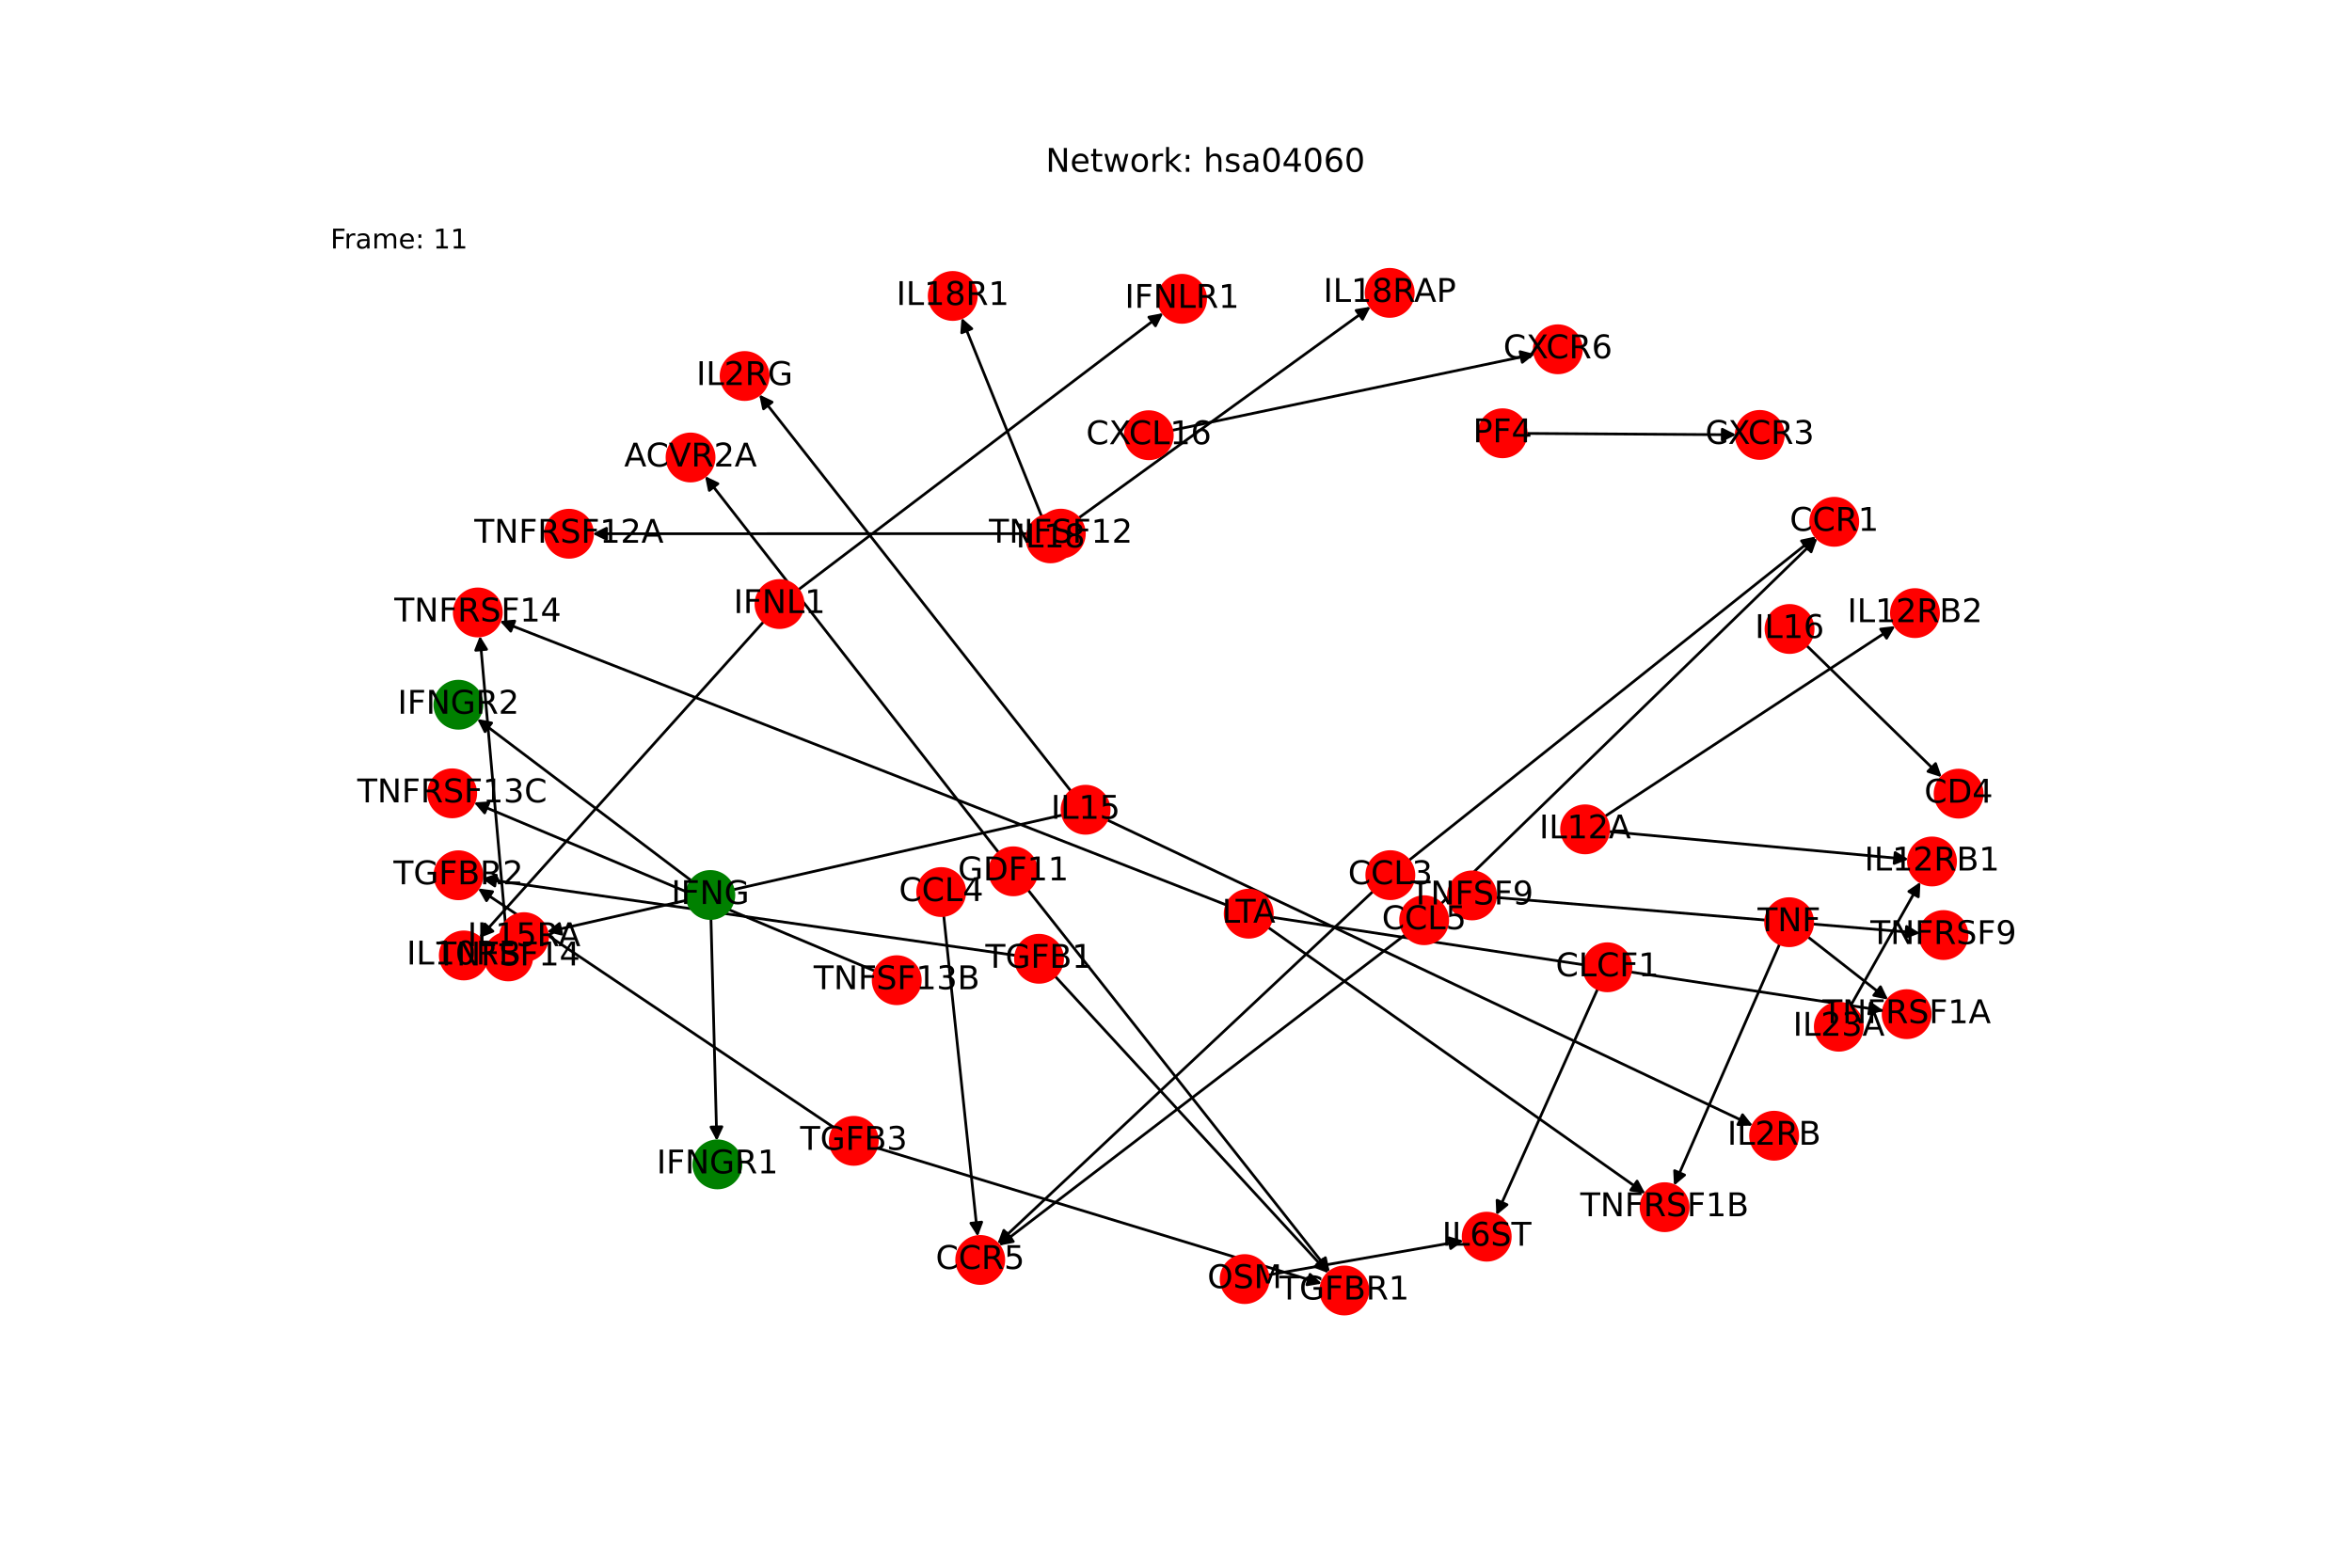 <?xml version="1.0" encoding="utf-8" standalone="no"?>
<!DOCTYPE svg PUBLIC "-//W3C//DTD SVG 1.1//EN"
  "http://www.w3.org/Graphics/SVG/1.1/DTD/svg11.dtd">
<!-- Created with matplotlib (https://matplotlib.org/) -->
<svg height="576pt" version="1.1" viewBox="0 0 864 576" width="864pt" xmlns="http://www.w3.org/2000/svg" xmlns:xlink="http://www.w3.org/1999/xlink">
 <defs>
  <style type="text/css">*{stroke-linecap:butt;stroke-linejoin:round;}</style>
 </defs>
 <g id="figure_1">
  <g id="patch_1">
   <path d="M 0 576 
L 864 576 
L 864 0 
L 0 0 
z
" style="fill:#ffffff;"/>
  </g>
  <g id="axes_1">
   <g id="patch_2">
    <path clip-path="url(#p2df0eae427)" d="M 392.923 192.726 
Q 448.206 152.706 502.584 113.341 
" style="fill:none;stroke:#000000;stroke-linecap:round;"/>
    <path clip-path="url(#p2df0eae427)" d="M 498.171 114.067 
L 502.584 113.341 
L 500.516 117.307 
L 498.171 114.067 
z
" style="stroke:#000000;stroke-linecap:round;"/>
   </g>
   <g id="patch_3">
    <path clip-path="url(#p2df0eae427)" d="M 382.668 189.773 
Q 367.948 153.272 353.646 117.807 
" style="fill:none;stroke:#000000;stroke-linecap:round;"/>
    <path clip-path="url(#p2df0eae427)" d="M 353.287 122.265 
L 353.646 117.807 
L 356.996 120.769 
L 353.287 122.265 
z
" style="stroke:#000000;stroke-linecap:round;"/>
   </g>
   <g id="patch_4">
    <path clip-path="url(#p2df0eae427)" d="M 321.917 421.701 
Q 403.739 446.664 484.491 471.3 
" style="fill:none;stroke:#000000;stroke-linecap:round;"/>
    <path clip-path="url(#p2df0eae427)" d="M 481.248 468.22 
L 484.491 471.3 
L 480.081 472.045 
L 481.248 468.22 
z
" style="stroke:#000000;stroke-linecap:round;"/>
   </g>
   <g id="patch_5">
    <path clip-path="url(#p2df0eae427)" d="M 306.446 414.345 
Q 241.02 370.383 176.521 327.046 
" style="fill:none;stroke:#000000;stroke-linecap:round;"/>
    <path clip-path="url(#p2df0eae427)" d="M 178.726 330.937 
L 176.521 327.046 
L 180.957 327.617 
L 178.726 330.937 
z
" style="stroke:#000000;stroke-linecap:round;"/>
   </g>
   <g id="patch_6">
    <path clip-path="url(#p2df0eae427)" d="M 387.549 358.651 
Q 437.765 413.217 487.223 466.961 
" style="fill:none;stroke:#000000;stroke-linecap:round;"/>
    <path clip-path="url(#p2df0eae427)" d="M 485.986 462.663 
L 487.223 466.961 
L 483.043 465.372 
L 485.986 462.663 
z
" style="stroke:#000000;stroke-linecap:round;"/>
   </g>
   <g id="patch_7">
    <path clip-path="url(#p2df0eae427)" d="M 373.115 351.045 
Q 275.047 336.935 178.086 322.985 
" style="fill:none;stroke:#000000;stroke-linecap:round;"/>
    <path clip-path="url(#p2df0eae427)" d="M 181.76 325.534 
L 178.086 322.985 
L 182.33 321.575 
L 181.76 325.534 
z
" style="stroke:#000000;stroke-linecap:round;"/>
   </g>
   <g id="patch_8">
    <path clip-path="url(#p2df0eae427)" d="M 321.43 356.791 
Q 247.76 325.818 175.121 295.278 
" style="fill:none;stroke:#000000;stroke-linecap:round;"/>
    <path clip-path="url(#p2df0eae427)" d="M 178.033 298.672 
L 175.121 295.278 
L 179.584 294.985 
L 178.033 298.672 
z
" style="stroke:#000000;stroke-linecap:round;"/>
   </g>
   <g id="patch_9">
    <path clip-path="url(#p2df0eae427)" d="M 549.373 329.724 
Q 627.333 336.278 704.18 342.739 
" style="fill:none;stroke:#000000;stroke-linecap:round;"/>
    <path clip-path="url(#p2df0eae427)" d="M 700.361 340.411 
L 704.18 342.739 
L 700.026 344.397 
L 700.361 340.411 
z
" style="stroke:#000000;stroke-linecap:round;"/>
   </g>
   <g id="patch_10">
    <path clip-path="url(#p2df0eae427)" d="M 185.963 342.778 
Q 181.126 288.217 176.389 234.769 
" style="fill:none;stroke:#000000;stroke-linecap:round;"/>
    <path clip-path="url(#p2df0eae427)" d="M 174.75 238.93 
L 176.389 234.769 
L 178.734 238.577 
L 174.75 238.93 
z
" style="stroke:#000000;stroke-linecap:round;"/>
   </g>
   <g id="patch_11">
    <path clip-path="url(#p2df0eae427)" d="M 467.268 337.015 
Q 579.556 354.165 690.739 371.146 
" style="fill:none;stroke:#000000;stroke-linecap:round;"/>
    <path clip-path="url(#p2df0eae427)" d="M 687.086 368.565 
L 690.739 371.146 
L 686.483 372.519 
L 687.086 368.565 
z
" style="stroke:#000000;stroke-linecap:round;"/>
   </g>
   <g id="patch_12">
    <path clip-path="url(#p2df0eae427)" d="M 465.783 340.702 
Q 535.093 389.627 603.49 437.908 
" style="fill:none;stroke:#000000;stroke-linecap:round;"/>
    <path clip-path="url(#p2df0eae427)" d="M 601.375 433.967 
L 603.49 437.908 
L 599.068 437.235 
L 601.375 433.967 
z
" style="stroke:#000000;stroke-linecap:round;"/>
   </g>
   <g id="patch_13">
    <path clip-path="url(#p2df0eae427)" d="M 450.641 332.555 
Q 317.115 280.367 184.631 228.587 
" style="fill:none;stroke:#000000;stroke-linecap:round;"/>
    <path clip-path="url(#p2df0eae427)" d="M 187.628 231.905 
L 184.631 228.587 
L 189.084 228.18 
L 187.628 231.905 
z
" style="stroke:#000000;stroke-linecap:round;"/>
   </g>
   <g id="patch_14">
    <path clip-path="url(#p2df0eae427)" d="M 280.567 228.381 
Q 228.365 286.497 176.91 343.782 
" style="fill:none;stroke:#000000;stroke-linecap:round;"/>
    <path clip-path="url(#p2df0eae427)" d="M 181.071 342.142 
L 176.91 343.782 
L 178.095 339.469 
L 181.071 342.142 
z
" style="stroke:#000000;stroke-linecap:round;"/>
   </g>
   <g id="patch_15">
    <path clip-path="url(#p2df0eae427)" d="M 293.257 216.702 
Q 360.289 165.866 426.429 115.705 
" style="fill:none;stroke:#000000;stroke-linecap:round;"/>
    <path clip-path="url(#p2df0eae427)" d="M 422.034 116.528 
L 426.429 115.705 
L 424.451 119.715 
L 422.034 116.528 
z
" style="stroke:#000000;stroke-linecap:round;"/>
   </g>
   <g id="patch_16">
    <path clip-path="url(#p2df0eae427)" d="M 254.029 323.619 
Q 214.669 293.885 176.201 264.825 
" style="fill:none;stroke:#000000;stroke-linecap:round;"/>
    <path clip-path="url(#p2df0eae427)" d="M 178.187 268.832 
L 176.201 264.825 
L 180.598 265.641 
L 178.187 268.832 
z
" style="stroke:#000000;stroke-linecap:round;"/>
   </g>
   <g id="patch_17">
    <path clip-path="url(#p2df0eae427)" d="M 261.167 337.499 
Q 262.24 378.329 263.284 418.041 
" style="fill:none;stroke:#000000;stroke-linecap:round;"/>
    <path clip-path="url(#p2df0eae427)" d="M 265.178 413.99 
L 263.284 418.041 
L 261.18 414.095 
L 265.178 413.99 
z
" style="stroke:#000000;stroke-linecap:round;"/>
   </g>
   <g id="patch_18">
    <path clip-path="url(#p2df0eae427)" d="M 390.342 299.433 
Q 295.64 320.921 202.028 342.162 
" style="fill:none;stroke:#000000;stroke-linecap:round;"/>
    <path clip-path="url(#p2df0eae427)" d="M 206.371 343.228 
L 202.028 342.162 
L 205.486 339.327 
L 206.371 343.228 
z
" style="stroke:#000000;stroke-linecap:round;"/>
   </g>
   <g id="patch_19">
    <path clip-path="url(#p2df0eae427)" d="M 393.435 290.706 
Q 336.163 217.835 279.582 145.843 
" style="fill:none;stroke:#000000;stroke-linecap:round;"/>
    <path clip-path="url(#p2df0eae427)" d="M 280.481 150.224 
L 279.582 145.843 
L 283.626 147.752 
L 280.481 150.224 
z
" style="stroke:#000000;stroke-linecap:round;"/>
   </g>
   <g id="patch_20">
    <path clip-path="url(#p2df0eae427)" d="M 406.619 301.225 
Q 525.255 357.402 642.881 413.101 
" style="fill:none;stroke:#000000;stroke-linecap:round;"/>
    <path clip-path="url(#p2df0eae427)" d="M 640.122 409.581 
L 642.881 413.101 
L 638.41 413.196 
L 640.122 409.581 
z
" style="stroke:#000000;stroke-linecap:round;"/>
   </g>
   <g id="patch_21">
    <path clip-path="url(#p2df0eae427)" d="M 679.737 369.695 
Q 692.599 346.883 704.912 325.044 
" style="fill:none;stroke:#000000;stroke-linecap:round;"/>
    <path clip-path="url(#p2df0eae427)" d="M 701.205 327.546 
L 704.912 325.044 
L 704.69 329.511 
L 701.205 327.546 
z
" style="stroke:#000000;stroke-linecap:round;"/>
   </g>
   <g id="patch_22">
    <path clip-path="url(#p2df0eae427)" d="M 586.918 363.307 
Q 568.298 404.894 550.135 445.461 
" style="fill:none;stroke:#000000;stroke-linecap:round;"/>
    <path clip-path="url(#p2df0eae427)" d="M 553.595 442.627 
L 550.135 445.461 
L 549.944 440.993 
L 553.595 442.627 
z
" style="stroke:#000000;stroke-linecap:round;"/>
   </g>
   <g id="patch_23">
    <path clip-path="url(#p2df0eae427)" d="M 465.753 468.469 
Q 501.68 462.174 536.506 456.071 
" style="fill:none;stroke:#000000;stroke-linecap:round;"/>
    <path clip-path="url(#p2df0eae427)" d="M 532.221 454.792 
L 536.506 456.071 
L 532.911 458.731 
L 532.221 454.792 
z
" style="stroke:#000000;stroke-linecap:round;"/>
   </g>
   <g id="patch_24">
    <path clip-path="url(#p2df0eae427)" d="M 560.628 159.25 
Q 599.206 159.496 636.666 159.735 
" style="fill:none;stroke:#000000;stroke-linecap:round;"/>
    <path clip-path="url(#p2df0eae427)" d="M 632.678 157.709 
L 636.666 159.735 
L 632.653 161.709 
L 632.678 157.709 
z
" style="stroke:#000000;stroke-linecap:round;"/>
   </g>
   <g id="patch_25">
    <path clip-path="url(#p2df0eae427)" d="M 430.471 158.129 
Q 497.137 144.123 562.708 130.348 
" style="fill:none;stroke:#000000;stroke-linecap:round;"/>
    <path clip-path="url(#p2df0eae427)" d="M 558.383 129.213 
L 562.708 130.348 
L 559.205 133.127 
L 558.383 129.213 
z
" style="stroke:#000000;stroke-linecap:round;"/>
   </g>
   <g id="patch_26">
    <path clip-path="url(#p2df0eae427)" d="M 381.027 196.079 
Q 299.351 196.094 218.793 196.109 
" style="fill:none;stroke:#000000;stroke-linecap:round;"/>
    <path clip-path="url(#p2df0eae427)" d="M 222.793 198.108 
L 218.793 196.109 
L 222.792 194.108 
L 222.793 198.108 
z
" style="stroke:#000000;stroke-linecap:round;"/>
   </g>
   <g id="patch_27">
    <path clip-path="url(#p2df0eae427)" d="M 664.058 344.176 
Q 678.821 355.73 692.704 366.594 
" style="fill:none;stroke:#000000;stroke-linecap:round;"/>
    <path clip-path="url(#p2df0eae427)" d="M 690.787 362.554 
L 692.704 366.594 
L 688.321 365.704 
L 690.787 362.554 
z
" style="stroke:#000000;stroke-linecap:round;"/>
   </g>
   <g id="patch_28">
    <path clip-path="url(#p2df0eae427)" d="M 653.769 346.772 
Q 634.358 391.192 615.395 434.587 
" style="fill:none;stroke:#000000;stroke-linecap:round;"/>
    <path clip-path="url(#p2df0eae427)" d="M 618.829 431.723 
L 615.395 434.587 
L 615.164 430.121 
L 618.829 431.723 
z
" style="stroke:#000000;stroke-linecap:round;"/>
   </g>
   <g id="patch_29">
    <path clip-path="url(#p2df0eae427)" d="M 346.667 336.366 
Q 352.918 395.344 359.051 453.211 
" style="fill:none;stroke:#000000;stroke-linecap:round;"/>
    <path clip-path="url(#p2df0eae427)" d="M 360.618 449.022 
L 359.051 453.211 
L 356.641 449.444 
L 360.618 449.022 
z
" style="stroke:#000000;stroke-linecap:round;"/>
   </g>
   <g id="patch_30">
    <path clip-path="url(#p2df0eae427)" d="M 504.421 327.476 
Q 435.408 392.241 367.211 456.241 
" style="fill:none;stroke:#000000;stroke-linecap:round;"/>
    <path clip-path="url(#p2df0eae427)" d="M 371.496 454.962 
L 367.211 456.241 
L 368.759 452.045 
L 371.496 454.962 
z
" style="stroke:#000000;stroke-linecap:round;"/>
   </g>
   <g id="patch_31">
    <path clip-path="url(#p2df0eae427)" d="M 517.511 316.156 
Q 592.269 256.635 666.152 197.812 
" style="fill:none;stroke:#000000;stroke-linecap:round;"/>
    <path clip-path="url(#p2df0eae427)" d="M 661.777 198.738 
L 666.152 197.812 
L 664.268 201.868 
L 661.777 198.738 
z
" style="stroke:#000000;stroke-linecap:round;"/>
   </g>
   <g id="patch_32">
    <path clip-path="url(#p2df0eae427)" d="M 516.285 343.369 
Q 441.621 400.519 367.846 456.989 
" style="fill:none;stroke:#000000;stroke-linecap:round;"/>
    <path clip-path="url(#p2df0eae427)" d="M 372.238 456.146 
L 367.846 456.989 
L 369.806 452.969 
L 372.238 456.146 
z
" style="stroke:#000000;stroke-linecap:round;"/>
   </g>
   <g id="patch_33">
    <path clip-path="url(#p2df0eae427)" d="M 529.374 332.069 
Q 598.481 264.913 666.787 198.537 
" style="fill:none;stroke:#000000;stroke-linecap:round;"/>
    <path clip-path="url(#p2df0eae427)" d="M 662.525 199.89 
L 666.787 198.537 
L 665.312 202.759 
L 662.525 199.89 
z
" style="stroke:#000000;stroke-linecap:round;"/>
   </g>
   <g id="patch_34">
    <path clip-path="url(#p2df0eae427)" d="M 663.593 237.143 
Q 688.441 261.351 712.487 284.778 
" style="fill:none;stroke:#000000;stroke-linecap:round;"/>
    <path clip-path="url(#p2df0eae427)" d="M 711.018 280.554 
L 712.487 284.778 
L 708.226 283.419 
L 711.018 280.554 
z
" style="stroke:#000000;stroke-linecap:round;"/>
   </g>
   <g id="patch_35">
    <path clip-path="url(#p2df0eae427)" d="M 377.595 326.939 
Q 433.036 397.148 487.783 466.48 
" style="fill:none;stroke:#000000;stroke-linecap:round;"/>
    <path clip-path="url(#p2df0eae427)" d="M 486.874 462.101 
L 487.783 466.48 
L 483.735 464.58 
L 486.874 462.101 
z
" style="stroke:#000000;stroke-linecap:round;"/>
   </g>
   <g id="patch_36">
    <path clip-path="url(#p2df0eae427)" d="M 366.903 313.312 
Q 312.951 244.118 259.686 175.805 
" style="fill:none;stroke:#000000;stroke-linecap:round;"/>
    <path clip-path="url(#p2df0eae427)" d="M 260.568 180.189 
L 259.686 175.805 
L 263.722 177.73 
L 260.568 180.189 
z
" style="stroke:#000000;stroke-linecap:round;"/>
   </g>
   <g id="patch_37">
    <path clip-path="url(#p2df0eae427)" d="M 589.534 299.969 
Q 642.876 264.995 695.283 230.633 
" style="fill:none;stroke:#000000;stroke-linecap:round;"/>
    <path clip-path="url(#p2df0eae427)" d="M 690.841 231.154 
L 695.283 230.633 
L 693.034 234.499 
L 690.841 231.154 
z
" style="stroke:#000000;stroke-linecap:round;"/>
   </g>
   <g id="patch_38">
    <path clip-path="url(#p2df0eae427)" d="M 590.911 305.518 
Q 646.001 310.622 699.977 315.623 
" style="fill:none;stroke:#000000;stroke-linecap:round;"/>
    <path clip-path="url(#p2df0eae427)" d="M 696.178 313.262 
L 699.977 315.623 
L 695.809 317.245 
L 696.178 313.262 
z
" style="stroke:#000000;stroke-linecap:round;"/>
   </g>
   <g id="PathCollection_1">
    <defs>
     <path d="M 0 8.66 
C 2.297 8.66 4.5 7.748 6.124 6.124 
C 7.748 4.5 8.66 2.297 8.66 -0 
C 8.66 -2.297 7.748 -4.5 6.124 -6.124 
C 4.5 -7.748 2.297 -8.66 0 -8.66 
C -2.297 -8.66 -4.5 -7.748 -6.124 -6.124 
C -7.748 -4.5 -8.66 -2.297 -8.66 0 
C -8.66 2.297 -7.748 4.5 -6.124 6.124 
C -4.5 7.748 -2.297 8.66 0 8.66 
z
" id="C0_0_749368d8a5"/>
    </defs>
    <g clip-path="url(#p2df0eae427)">
     <use style="fill:#ff0000;stroke:#ff0000;" x="253.671" xlink:href="#C0_0_749368d8a5" y="168.092"/>
    </g>
    <g clip-path="url(#p2df0eae427)">
     <use style="fill:#ff0000;stroke:#ff0000;" x="170.378" xlink:href="#C0_0_749368d8a5" y="351.054"/>
    </g>
    <g clip-path="url(#p2df0eae427)">
     <use style="fill:#ff0000;stroke:#ff0000;" x="273.54" xlink:href="#C0_0_749368d8a5" y="138.156"/>
    </g>
    <g clip-path="url(#p2df0eae427)">
     <use style="fill:#ff0000;stroke:#ff0000;" x="651.719" xlink:href="#C0_0_749368d8a5" y="417.286"/>
    </g>
    <g clip-path="url(#p2df0eae427)">
     <use style="fill:#ff0000;stroke:#ff0000;" x="546.14" xlink:href="#C0_0_749368d8a5" y="454.383"/>
    </g>
    <g clip-path="url(#p2df0eae427)">
     <use style="fill:#ff0000;stroke:#ff0000;" x="510.505" xlink:href="#C0_0_749368d8a5" y="107.607"/>
    </g>
    <g clip-path="url(#p2df0eae427)">
     <use style="fill:#ff0000;stroke:#ff0000;" x="349.989" xlink:href="#C0_0_749368d8a5" y="108.741"/>
    </g>
    <g clip-path="url(#p2df0eae427)">
     <use style="fill:#ff0000;stroke:#ff0000;" x="493.842" xlink:href="#C0_0_749368d8a5" y="474.153"/>
    </g>
    <g clip-path="url(#p2df0eae427)">
     <use style="fill:#ff0000;stroke:#ff0000;" x="168.405" xlink:href="#C0_0_749368d8a5" y="321.592"/>
    </g>
    <g clip-path="url(#p2df0eae427)">
     <use style="fill:#ff0000;stroke:#ff0000;" x="385.907" xlink:href="#C0_0_749368d8a5" y="197.804"/>
    </g>
    <g clip-path="url(#p2df0eae427)">
     <use style="fill:#ff0000;stroke:#ff0000;" x="313.632" xlink:href="#C0_0_749368d8a5" y="419.173"/>
    </g>
    <g clip-path="url(#p2df0eae427)">
     <use style="fill:#ff0000;stroke:#ff0000;" x="381.684" xlink:href="#C0_0_749368d8a5" y="352.278"/>
    </g>
    <g clip-path="url(#p2df0eae427)">
     <use style="fill:#ff0000;stroke:#ff0000;" x="166.106" xlink:href="#C0_0_749368d8a5" y="291.488"/>
    </g>
    <g clip-path="url(#p2df0eae427)">
     <use style="fill:#ff0000;stroke:#ff0000;" x="713.924" xlink:href="#C0_0_749368d8a5" y="343.558"/>
    </g>
    <g clip-path="url(#p2df0eae427)">
     <use style="fill:#ff0000;stroke:#ff0000;" x="175.525" xlink:href="#C0_0_749368d8a5" y="225.028"/>
    </g>
    <g clip-path="url(#p2df0eae427)">
     <use style="fill:#ff0000;stroke:#ff0000;" x="329.411" xlink:href="#C0_0_749368d8a5" y="360.146"/>
    </g>
    <g clip-path="url(#p2df0eae427)">
     <use style="fill:#ff0000;stroke:#ff0000;" x="540.745" xlink:href="#C0_0_749368d8a5" y="328.998"/>
    </g>
    <g clip-path="url(#p2df0eae427)">
     <use style="fill:#ff0000;stroke:#ff0000;" x="186.727" xlink:href="#C0_0_749368d8a5" y="351.405"/>
    </g>
    <g clip-path="url(#p2df0eae427)">
     <use style="fill:#ff0000;stroke:#ff0000;" x="458.708" xlink:href="#C0_0_749368d8a5" y="335.708"/>
    </g>
    <g clip-path="url(#p2df0eae427)">
     <use style="fill:#ff0000;stroke:#ff0000;" x="434.223" xlink:href="#C0_0_749368d8a5" y="109.794"/>
    </g>
    <g clip-path="url(#p2df0eae427)">
     <use style="fill:#008000;stroke:#008000;" x="168.396" xlink:href="#C0_0_749368d8a5" y="258.93"/>
    </g>
    <g clip-path="url(#p2df0eae427)">
     <use style="fill:#008000;stroke:#008000;" x="263.541" xlink:href="#C0_0_749368d8a5" y="427.816"/>
    </g>
    <g clip-path="url(#p2df0eae427)">
     <use style="fill:#ff0000;stroke:#ff0000;" x="286.355" xlink:href="#C0_0_749368d8a5" y="221.937"/>
    </g>
    <g clip-path="url(#p2df0eae427)">
     <use style="fill:#008000;stroke:#008000;" x="260.94" xlink:href="#C0_0_749368d8a5" y="328.839"/>
    </g>
    <g clip-path="url(#p2df0eae427)">
     <use style="fill:#ff0000;stroke:#ff0000;" x="192.493" xlink:href="#C0_0_749368d8a5" y="344.326"/>
    </g>
    <g clip-path="url(#p2df0eae427)">
     <use style="fill:#ff0000;stroke:#ff0000;" x="398.788" xlink:href="#C0_0_749368d8a5" y="297.517"/>
    </g>
    <g clip-path="url(#p2df0eae427)">
     <use style="fill:#ff0000;stroke:#ff0000;" x="709.715" xlink:href="#C0_0_749368d8a5" y="316.525"/>
    </g>
    <g clip-path="url(#p2df0eae427)">
     <use style="fill:#ff0000;stroke:#ff0000;" x="703.46" xlink:href="#C0_0_749368d8a5" y="225.272"/>
    </g>
    <g clip-path="url(#p2df0eae427)">
     <use style="fill:#ff0000;stroke:#ff0000;" x="675.486" xlink:href="#C0_0_749368d8a5" y="377.236"/>
    </g>
    <g clip-path="url(#p2df0eae427)">
     <use style="fill:#ff0000;stroke:#ff0000;" x="590.458" xlink:href="#C0_0_749368d8a5" y="355.402"/>
    </g>
    <g clip-path="url(#p2df0eae427)">
     <use style="fill:#ff0000;stroke:#ff0000;" x="457.225" xlink:href="#C0_0_749368d8a5" y="469.964"/>
    </g>
    <g clip-path="url(#p2df0eae427)">
     <use style="fill:#ff0000;stroke:#ff0000;" x="572.28" xlink:href="#C0_0_749368d8a5" y="128.337"/>
    </g>
    <g clip-path="url(#p2df0eae427)">
     <use style="fill:#ff0000;stroke:#ff0000;" x="646.444" xlink:href="#C0_0_749368d8a5" y="159.797"/>
    </g>
    <g clip-path="url(#p2df0eae427)">
     <use style="fill:#ff0000;stroke:#ff0000;" x="551.97" xlink:href="#C0_0_749368d8a5" y="159.194"/>
    </g>
    <g clip-path="url(#p2df0eae427)">
     <use style="fill:#ff0000;stroke:#ff0000;" x="422.001" xlink:href="#C0_0_749368d8a5" y="159.908"/>
    </g>
    <g clip-path="url(#p2df0eae427)">
     <use style="fill:#ff0000;stroke:#ff0000;" x="700.407" xlink:href="#C0_0_749368d8a5" y="372.622"/>
    </g>
    <g clip-path="url(#p2df0eae427)">
     <use style="fill:#ff0000;stroke:#ff0000;" x="611.479" xlink:href="#C0_0_749368d8a5" y="443.547"/>
    </g>
    <g clip-path="url(#p2df0eae427)">
     <use style="fill:#ff0000;stroke:#ff0000;" x="209.016" xlink:href="#C0_0_749368d8a5" y="196.111"/>
    </g>
    <g clip-path="url(#p2df0eae427)">
     <use style="fill:#ff0000;stroke:#ff0000;" x="389.686" xlink:href="#C0_0_749368d8a5" y="196.077"/>
    </g>
    <g clip-path="url(#p2df0eae427)">
     <use style="fill:#ff0000;stroke:#ff0000;" x="657.236" xlink:href="#C0_0_749368d8a5" y="338.837"/>
    </g>
    <g clip-path="url(#p2df0eae427)">
     <use style="fill:#ff0000;stroke:#ff0000;" x="360.081" xlink:href="#C0_0_749368d8a5" y="462.932"/>
    </g>
    <g clip-path="url(#p2df0eae427)">
     <use style="fill:#ff0000;stroke:#ff0000;" x="345.754" xlink:href="#C0_0_749368d8a5" y="327.757"/>
    </g>
    <g clip-path="url(#p2df0eae427)">
     <use style="fill:#ff0000;stroke:#ff0000;" x="510.736" xlink:href="#C0_0_749368d8a5" y="321.55"/>
    </g>
    <g clip-path="url(#p2df0eae427)">
     <use style="fill:#ff0000;stroke:#ff0000;" x="673.802" xlink:href="#C0_0_749368d8a5" y="191.721"/>
    </g>
    <g clip-path="url(#p2df0eae427)">
     <use style="fill:#ff0000;stroke:#ff0000;" x="523.16" xlink:href="#C0_0_749368d8a5" y="338.106"/>
    </g>
    <g clip-path="url(#p2df0eae427)">
     <use style="fill:#ff0000;stroke:#ff0000;" x="657.39" xlink:href="#C0_0_749368d8a5" y="231.1"/>
    </g>
    <g clip-path="url(#p2df0eae427)">
     <use style="fill:#ff0000;stroke:#ff0000;" x="719.494" xlink:href="#C0_0_749368d8a5" y="291.604"/>
    </g>
    <g clip-path="url(#p2df0eae427)">
     <use style="fill:#ff0000;stroke:#ff0000;" x="372.227" xlink:href="#C0_0_749368d8a5" y="320.14"/>
    </g>
    <g clip-path="url(#p2df0eae427)">
     <use style="fill:#ff0000;stroke:#ff0000;" x="582.29" xlink:href="#C0_0_749368d8a5" y="304.719"/>
    </g>
   </g>
   <g id="text_1">
    <g clip-path="url(#p2df0eae427)">
     <!-- ACVR2A -->
     <g transform="translate(229.287 171.403)scale(0.12 -0.12)">
      <defs>
       <path d="M 34.188 63.188 
L 20.797 26.906 
L 47.609 26.906 
z
M 28.609 72.906 
L 39.797 72.906 
L 67.578 0 
L 57.328 0 
L 50.688 18.703 
L 17.828 18.703 
L 11.188 0 
L 0.781 0 
z
" id="DejaVuSans-65"/>
       <path d="M 64.406 67.281 
L 64.406 56.891 
Q 59.422 61.531 53.781 63.812 
Q 48.141 66.109 41.797 66.109 
Q 29.297 66.109 22.656 58.469 
Q 16.016 50.828 16.016 36.375 
Q 16.016 21.969 22.656 14.328 
Q 29.297 6.688 41.797 6.688 
Q 48.141 6.688 53.781 8.984 
Q 59.422 11.281 64.406 15.922 
L 64.406 5.609 
Q 59.234 2.094 53.438 0.328 
Q 47.656 -1.422 41.219 -1.422 
Q 24.656 -1.422 15.125 8.703 
Q 5.609 18.844 5.609 36.375 
Q 5.609 53.953 15.125 64.078 
Q 24.656 74.219 41.219 74.219 
Q 47.75 74.219 53.531 72.484 
Q 59.328 70.75 64.406 67.281 
z
" id="DejaVuSans-67"/>
       <path d="M 28.609 0 
L 0.781 72.906 
L 11.078 72.906 
L 34.188 11.531 
L 57.328 72.906 
L 67.578 72.906 
L 39.797 0 
z
" id="DejaVuSans-86"/>
       <path d="M 44.391 34.188 
Q 47.562 33.109 50.562 29.594 
Q 53.562 26.078 56.594 19.922 
L 66.609 0 
L 56 0 
L 46.688 18.703 
Q 43.062 26.031 39.672 28.422 
Q 36.281 30.812 30.422 30.812 
L 19.672 30.812 
L 19.672 0 
L 9.812 0 
L 9.812 72.906 
L 32.078 72.906 
Q 44.578 72.906 50.734 67.672 
Q 56.891 62.453 56.891 51.906 
Q 56.891 45.016 53.688 40.469 
Q 50.484 35.938 44.391 34.188 
z
M 19.672 64.797 
L 19.672 38.922 
L 32.078 38.922 
Q 39.203 38.922 42.844 42.219 
Q 46.484 45.516 46.484 51.906 
Q 46.484 58.297 42.844 61.547 
Q 39.203 64.797 32.078 64.797 
z
" id="DejaVuSans-82"/>
       <path d="M 19.188 8.297 
L 53.609 8.297 
L 53.609 0 
L 7.328 0 
L 7.328 8.297 
Q 12.938 14.109 22.625 23.891 
Q 32.328 33.688 34.812 36.531 
Q 39.547 41.844 41.422 45.531 
Q 43.312 49.219 43.312 52.781 
Q 43.312 58.594 39.234 62.25 
Q 35.156 65.922 28.609 65.922 
Q 23.969 65.922 18.812 64.312 
Q 13.672 62.703 7.812 59.422 
L 7.812 69.391 
Q 13.766 71.781 18.938 73 
Q 24.125 74.219 28.422 74.219 
Q 39.75 74.219 46.484 68.547 
Q 53.219 62.891 53.219 53.422 
Q 53.219 48.922 51.531 44.891 
Q 49.859 40.875 45.406 35.406 
Q 44.188 33.984 37.641 27.219 
Q 31.109 20.453 19.188 8.297 
z
" id="DejaVuSans-50"/>
      </defs>
      <use xlink:href="#DejaVuSans-65"/>
      <use x="66.658" xlink:href="#DejaVuSans-67"/>
      <use x="136.482" xlink:href="#DejaVuSans-86"/>
      <use x="204.891" xlink:href="#DejaVuSans-82"/>
      <use x="274.373" xlink:href="#DejaVuSans-50"/>
      <use x="337.996" xlink:href="#DejaVuSans-65"/>
     </g>
    </g>
   </g>
   <g id="text_2">
    <g clip-path="url(#p2df0eae427)">
     <!-- IL10RB -->
     <g transform="translate(149.344 354.366)scale(0.12 -0.12)">
      <defs>
       <path d="M 9.812 72.906 
L 19.672 72.906 
L 19.672 0 
L 9.812 0 
z
" id="DejaVuSans-73"/>
       <path d="M 9.812 72.906 
L 19.672 72.906 
L 19.672 8.297 
L 55.172 8.297 
L 55.172 0 
L 9.812 0 
z
" id="DejaVuSans-76"/>
       <path d="M 12.406 8.297 
L 28.516 8.297 
L 28.516 63.922 
L 10.984 60.406 
L 10.984 69.391 
L 28.422 72.906 
L 38.281 72.906 
L 38.281 8.297 
L 54.391 8.297 
L 54.391 0 
L 12.406 0 
z
" id="DejaVuSans-49"/>
       <path d="M 31.781 66.406 
Q 24.172 66.406 20.328 58.906 
Q 16.5 51.422 16.5 36.375 
Q 16.5 21.391 20.328 13.891 
Q 24.172 6.391 31.781 6.391 
Q 39.453 6.391 43.281 13.891 
Q 47.125 21.391 47.125 36.375 
Q 47.125 51.422 43.281 58.906 
Q 39.453 66.406 31.781 66.406 
z
M 31.781 74.219 
Q 44.047 74.219 50.516 64.516 
Q 56.984 54.828 56.984 36.375 
Q 56.984 17.969 50.516 8.266 
Q 44.047 -1.422 31.781 -1.422 
Q 19.531 -1.422 13.062 8.266 
Q 6.594 17.969 6.594 36.375 
Q 6.594 54.828 13.062 64.516 
Q 19.531 74.219 31.781 74.219 
z
" id="DejaVuSans-48"/>
       <path d="M 19.672 34.812 
L 19.672 8.109 
L 35.5 8.109 
Q 43.453 8.109 47.281 11.406 
Q 51.125 14.703 51.125 21.484 
Q 51.125 28.328 47.281 31.562 
Q 43.453 34.812 35.5 34.812 
z
M 19.672 64.797 
L 19.672 42.828 
L 34.281 42.828 
Q 41.5 42.828 45.031 45.531 
Q 48.578 48.25 48.578 53.812 
Q 48.578 59.328 45.031 62.062 
Q 41.5 64.797 34.281 64.797 
z
M 9.812 72.906 
L 35.016 72.906 
Q 46.297 72.906 52.391 68.219 
Q 58.5 63.531 58.5 54.891 
Q 58.5 48.188 55.375 44.234 
Q 52.25 40.281 46.188 39.312 
Q 53.469 37.75 57.5 32.781 
Q 61.531 27.828 61.531 20.406 
Q 61.531 10.641 54.891 5.312 
Q 48.25 0 35.984 0 
L 9.812 0 
z
" id="DejaVuSans-66"/>
      </defs>
      <use xlink:href="#DejaVuSans-73"/>
      <use x="29.492" xlink:href="#DejaVuSans-76"/>
      <use x="85.205" xlink:href="#DejaVuSans-49"/>
      <use x="148.828" xlink:href="#DejaVuSans-48"/>
      <use x="212.451" xlink:href="#DejaVuSans-82"/>
      <use x="281.934" xlink:href="#DejaVuSans-66"/>
     </g>
    </g>
   </g>
   <g id="text_3">
    <g clip-path="url(#p2df0eae427)">
     <!-- IL2RG -->
     <g transform="translate(255.791 141.467)scale(0.12 -0.12)">
      <defs>
       <path d="M 59.516 10.406 
L 59.516 29.984 
L 43.406 29.984 
L 43.406 38.094 
L 69.281 38.094 
L 69.281 6.781 
Q 63.578 2.734 56.688 0.656 
Q 49.812 -1.422 42 -1.422 
Q 24.906 -1.422 15.25 8.562 
Q 5.609 18.562 5.609 36.375 
Q 5.609 54.25 15.25 64.234 
Q 24.906 74.219 42 74.219 
Q 49.125 74.219 55.547 72.453 
Q 61.969 70.703 67.391 67.281 
L 67.391 56.781 
Q 61.922 61.422 55.766 63.766 
Q 49.609 66.109 42.828 66.109 
Q 29.438 66.109 22.719 58.641 
Q 16.016 51.172 16.016 36.375 
Q 16.016 21.625 22.719 14.156 
Q 29.438 6.688 42.828 6.688 
Q 48.047 6.688 52.141 7.594 
Q 56.25 8.5 59.516 10.406 
z
" id="DejaVuSans-71"/>
      </defs>
      <use xlink:href="#DejaVuSans-73"/>
      <use x="29.492" xlink:href="#DejaVuSans-76"/>
      <use x="85.205" xlink:href="#DejaVuSans-50"/>
      <use x="148.828" xlink:href="#DejaVuSans-82"/>
      <use x="218.311" xlink:href="#DejaVuSans-71"/>
     </g>
    </g>
   </g>
   <g id="text_4">
    <g clip-path="url(#p2df0eae427)">
     <!-- IL2RB -->
     <g transform="translate(634.503 420.597)scale(0.12 -0.12)">
      <use xlink:href="#DejaVuSans-73"/>
      <use x="29.492" xlink:href="#DejaVuSans-76"/>
      <use x="85.205" xlink:href="#DejaVuSans-50"/>
      <use x="148.828" xlink:href="#DejaVuSans-82"/>
      <use x="218.311" xlink:href="#DejaVuSans-66"/>
     </g>
    </g>
   </g>
   <g id="text_5">
    <g clip-path="url(#p2df0eae427)">
     <!-- IL6ST -->
     <g transform="translate(529.735 457.694)scale(0.12 -0.12)">
      <defs>
       <path d="M 33.016 40.375 
Q 26.375 40.375 22.484 35.828 
Q 18.609 31.297 18.609 23.391 
Q 18.609 15.531 22.484 10.953 
Q 26.375 6.391 33.016 6.391 
Q 39.656 6.391 43.531 10.953 
Q 47.406 15.531 47.406 23.391 
Q 47.406 31.297 43.531 35.828 
Q 39.656 40.375 33.016 40.375 
z
M 52.594 71.297 
L 52.594 62.312 
Q 48.875 64.062 45.094 64.984 
Q 41.312 65.922 37.594 65.922 
Q 27.828 65.922 22.672 59.328 
Q 17.531 52.734 16.797 39.406 
Q 19.672 43.656 24.016 45.922 
Q 28.375 48.188 33.594 48.188 
Q 44.578 48.188 50.953 41.516 
Q 57.328 34.859 57.328 23.391 
Q 57.328 12.156 50.688 5.359 
Q 44.047 -1.422 33.016 -1.422 
Q 20.359 -1.422 13.672 8.266 
Q 6.984 17.969 6.984 36.375 
Q 6.984 53.656 15.188 63.938 
Q 23.391 74.219 37.203 74.219 
Q 40.922 74.219 44.703 73.484 
Q 48.484 72.75 52.594 71.297 
z
" id="DejaVuSans-54"/>
       <path d="M 53.516 70.516 
L 53.516 60.891 
Q 47.906 63.578 42.922 64.891 
Q 37.938 66.219 33.297 66.219 
Q 25.25 66.219 20.875 63.094 
Q 16.5 59.969 16.5 54.203 
Q 16.5 49.359 19.406 46.891 
Q 22.312 44.438 30.422 42.922 
L 36.375 41.703 
Q 47.406 39.594 52.656 34.297 
Q 57.906 29 57.906 20.125 
Q 57.906 9.516 50.797 4.047 
Q 43.703 -1.422 29.984 -1.422 
Q 24.812 -1.422 18.969 -0.25 
Q 13.141 0.922 6.891 3.219 
L 6.891 13.375 
Q 12.891 10.016 18.656 8.297 
Q 24.422 6.594 29.984 6.594 
Q 38.422 6.594 43.016 9.906 
Q 47.609 13.234 47.609 19.391 
Q 47.609 24.75 44.312 27.781 
Q 41.016 30.812 33.5 32.328 
L 27.484 33.5 
Q 16.453 35.688 11.516 40.375 
Q 6.594 45.062 6.594 53.422 
Q 6.594 63.094 13.406 68.656 
Q 20.219 74.219 32.172 74.219 
Q 37.312 74.219 42.625 73.281 
Q 47.953 72.359 53.516 70.516 
z
" id="DejaVuSans-83"/>
       <path d="M -0.297 72.906 
L 61.375 72.906 
L 61.375 64.594 
L 35.5 64.594 
L 35.5 0 
L 25.594 0 
L 25.594 64.594 
L -0.297 64.594 
z
" id="DejaVuSans-84"/>
      </defs>
      <use xlink:href="#DejaVuSans-73"/>
      <use x="29.492" xlink:href="#DejaVuSans-76"/>
      <use x="85.205" xlink:href="#DejaVuSans-54"/>
      <use x="148.828" xlink:href="#DejaVuSans-83"/>
      <use x="212.305" xlink:href="#DejaVuSans-84"/>
     </g>
    </g>
   </g>
   <g id="text_6">
    <g clip-path="url(#p2df0eae427)">
     <!-- IL18RAP -->
     <g transform="translate(486.105 110.919)scale(0.12 -0.12)">
      <defs>
       <path d="M 31.781 34.625 
Q 24.75 34.625 20.719 30.859 
Q 16.703 27.094 16.703 20.516 
Q 16.703 13.922 20.719 10.156 
Q 24.75 6.391 31.781 6.391 
Q 38.812 6.391 42.859 10.172 
Q 46.922 13.969 46.922 20.516 
Q 46.922 27.094 42.891 30.859 
Q 38.875 34.625 31.781 34.625 
z
M 21.922 38.812 
Q 15.578 40.375 12.031 44.719 
Q 8.5 49.078 8.5 55.328 
Q 8.5 64.062 14.719 69.141 
Q 20.953 74.219 31.781 74.219 
Q 42.672 74.219 48.875 69.141 
Q 55.078 64.062 55.078 55.328 
Q 55.078 49.078 51.531 44.719 
Q 48 40.375 41.703 38.812 
Q 48.828 37.156 52.797 32.312 
Q 56.781 27.484 56.781 20.516 
Q 56.781 9.906 50.312 4.234 
Q 43.844 -1.422 31.781 -1.422 
Q 19.734 -1.422 13.25 4.234 
Q 6.781 9.906 6.781 20.516 
Q 6.781 27.484 10.781 32.312 
Q 14.797 37.156 21.922 38.812 
z
M 18.312 54.391 
Q 18.312 48.734 21.844 45.562 
Q 25.391 42.391 31.781 42.391 
Q 38.141 42.391 41.719 45.562 
Q 45.312 48.734 45.312 54.391 
Q 45.312 60.062 41.719 63.234 
Q 38.141 66.406 31.781 66.406 
Q 25.391 66.406 21.844 63.234 
Q 18.312 60.062 18.312 54.391 
z
" id="DejaVuSans-56"/>
       <path d="M 19.672 64.797 
L 19.672 37.406 
L 32.078 37.406 
Q 38.969 37.406 42.719 40.969 
Q 46.484 44.531 46.484 51.125 
Q 46.484 57.672 42.719 61.234 
Q 38.969 64.797 32.078 64.797 
z
M 9.812 72.906 
L 32.078 72.906 
Q 44.344 72.906 50.609 67.359 
Q 56.891 61.812 56.891 51.125 
Q 56.891 40.328 50.609 34.812 
Q 44.344 29.297 32.078 29.297 
L 19.672 29.297 
L 19.672 0 
L 9.812 0 
z
" id="DejaVuSans-80"/>
      </defs>
      <use xlink:href="#DejaVuSans-73"/>
      <use x="29.492" xlink:href="#DejaVuSans-76"/>
      <use x="85.205" xlink:href="#DejaVuSans-49"/>
      <use x="148.828" xlink:href="#DejaVuSans-56"/>
      <use x="212.451" xlink:href="#DejaVuSans-82"/>
      <use x="277.934" xlink:href="#DejaVuSans-65"/>
      <use x="346.342" xlink:href="#DejaVuSans-80"/>
     </g>
    </g>
   </g>
   <g id="text_7">
    <g clip-path="url(#p2df0eae427)">
     <!-- IL18R1 -->
     <g transform="translate(329.255 112.052)scale(0.12 -0.12)">
      <use xlink:href="#DejaVuSans-73"/>
      <use x="29.492" xlink:href="#DejaVuSans-76"/>
      <use x="85.205" xlink:href="#DejaVuSans-49"/>
      <use x="148.828" xlink:href="#DejaVuSans-56"/>
      <use x="212.451" xlink:href="#DejaVuSans-82"/>
      <use x="281.934" xlink:href="#DejaVuSans-49"/>
     </g>
    </g>
   </g>
   <g id="text_8">
    <g clip-path="url(#p2df0eae427)">
     <!-- TGFBR1 -->
     <g transform="translate(469.974 477.464)scale(0.12 -0.12)">
      <defs>
       <path d="M 9.812 72.906 
L 51.703 72.906 
L 51.703 64.594 
L 19.672 64.594 
L 19.672 43.109 
L 48.578 43.109 
L 48.578 34.812 
L 19.672 34.812 
L 19.672 0 
L 9.812 0 
z
" id="DejaVuSans-70"/>
      </defs>
      <use xlink:href="#DejaVuSans-84"/>
      <use x="61.084" xlink:href="#DejaVuSans-71"/>
      <use x="138.574" xlink:href="#DejaVuSans-70"/>
      <use x="196.094" xlink:href="#DejaVuSans-66"/>
      <use x="264.697" xlink:href="#DejaVuSans-82"/>
      <use x="334.18" xlink:href="#DejaVuSans-49"/>
     </g>
    </g>
   </g>
   <g id="text_9">
    <g clip-path="url(#p2df0eae427)">
     <!-- TGFBR2 -->
     <g transform="translate(144.537 324.903)scale(0.12 -0.12)">
      <use xlink:href="#DejaVuSans-84"/>
      <use x="61.084" xlink:href="#DejaVuSans-71"/>
      <use x="138.574" xlink:href="#DejaVuSans-70"/>
      <use x="196.094" xlink:href="#DejaVuSans-66"/>
      <use x="264.697" xlink:href="#DejaVuSans-82"/>
      <use x="334.18" xlink:href="#DejaVuSans-50"/>
     </g>
    </g>
   </g>
   <g id="text_10">
    <g clip-path="url(#p2df0eae427)">
     <!-- IL18 -->
     <g transform="translate(373.159 201.116)scale(0.12 -0.12)">
      <use xlink:href="#DejaVuSans-73"/>
      <use x="29.492" xlink:href="#DejaVuSans-76"/>
      <use x="85.205" xlink:href="#DejaVuSans-49"/>
      <use x="148.828" xlink:href="#DejaVuSans-56"/>
     </g>
    </g>
   </g>
   <g id="text_11">
    <g clip-path="url(#p2df0eae427)">
     <!-- TGFB3 -->
     <g transform="translate(293.934 422.485)scale(0.12 -0.12)">
      <defs>
       <path d="M 40.578 39.312 
Q 47.656 37.797 51.625 33 
Q 55.609 28.219 55.609 21.188 
Q 55.609 10.406 48.188 4.484 
Q 40.766 -1.422 27.094 -1.422 
Q 22.516 -1.422 17.656 -0.516 
Q 12.797 0.391 7.625 2.203 
L 7.625 11.719 
Q 11.719 9.328 16.594 8.109 
Q 21.484 6.891 26.812 6.891 
Q 36.078 6.891 40.938 10.547 
Q 45.797 14.203 45.797 21.188 
Q 45.797 27.641 41.281 31.266 
Q 36.766 34.906 28.719 34.906 
L 20.219 34.906 
L 20.219 43.016 
L 29.109 43.016 
Q 36.375 43.016 40.234 45.922 
Q 44.094 48.828 44.094 54.297 
Q 44.094 59.906 40.109 62.906 
Q 36.141 65.922 28.719 65.922 
Q 24.656 65.922 20.016 65.031 
Q 15.375 64.156 9.812 62.312 
L 9.812 71.094 
Q 15.438 72.656 20.344 73.438 
Q 25.25 74.219 29.594 74.219 
Q 40.828 74.219 47.359 69.109 
Q 53.906 64.016 53.906 55.328 
Q 53.906 49.266 50.438 45.094 
Q 46.969 40.922 40.578 39.312 
z
" id="DejaVuSans-51"/>
      </defs>
      <use xlink:href="#DejaVuSans-84"/>
      <use x="61.084" xlink:href="#DejaVuSans-71"/>
      <use x="138.574" xlink:href="#DejaVuSans-70"/>
      <use x="196.094" xlink:href="#DejaVuSans-66"/>
      <use x="264.697" xlink:href="#DejaVuSans-51"/>
     </g>
    </g>
   </g>
   <g id="text_12">
    <g clip-path="url(#p2df0eae427)">
     <!-- TGFB1 -->
     <g transform="translate(361.985 355.589)scale(0.12 -0.12)">
      <use xlink:href="#DejaVuSans-84"/>
      <use x="61.084" xlink:href="#DejaVuSans-71"/>
      <use x="138.574" xlink:href="#DejaVuSans-70"/>
      <use x="196.094" xlink:href="#DejaVuSans-66"/>
      <use x="264.697" xlink:href="#DejaVuSans-49"/>
     </g>
    </g>
   </g>
   <g id="text_13">
    <g clip-path="url(#p2df0eae427)">
     <!-- TNFRSF13C -->
     <g transform="translate(131.248 294.799)scale(0.12 -0.12)">
      <defs>
       <path d="M 9.812 72.906 
L 23.094 72.906 
L 55.422 11.922 
L 55.422 72.906 
L 64.984 72.906 
L 64.984 0 
L 51.703 0 
L 19.391 60.984 
L 19.391 0 
L 9.812 0 
z
" id="DejaVuSans-78"/>
      </defs>
      <use xlink:href="#DejaVuSans-84"/>
      <use x="61.084" xlink:href="#DejaVuSans-78"/>
      <use x="135.889" xlink:href="#DejaVuSans-70"/>
      <use x="193.408" xlink:href="#DejaVuSans-82"/>
      <use x="262.891" xlink:href="#DejaVuSans-83"/>
      <use x="326.367" xlink:href="#DejaVuSans-70"/>
      <use x="383.887" xlink:href="#DejaVuSans-49"/>
      <use x="447.51" xlink:href="#DejaVuSans-51"/>
      <use x="511.133" xlink:href="#DejaVuSans-67"/>
     </g>
    </g>
   </g>
   <g id="text_14">
    <g clip-path="url(#p2df0eae427)">
     <!-- TNFRSF9 -->
     <g transform="translate(687.073 346.87)scale(0.12 -0.12)">
      <defs>
       <path d="M 10.984 1.516 
L 10.984 10.5 
Q 14.703 8.734 18.5 7.812 
Q 22.312 6.891 25.984 6.891 
Q 35.75 6.891 40.891 13.453 
Q 46.047 20.016 46.781 33.406 
Q 43.953 29.203 39.594 26.953 
Q 35.25 24.703 29.984 24.703 
Q 19.047 24.703 12.672 31.312 
Q 6.297 37.938 6.297 49.422 
Q 6.297 60.641 12.938 67.422 
Q 19.578 74.219 30.609 74.219 
Q 43.266 74.219 49.922 64.516 
Q 56.594 54.828 56.594 36.375 
Q 56.594 19.141 48.406 8.859 
Q 40.234 -1.422 26.422 -1.422 
Q 22.703 -1.422 18.891 -0.688 
Q 15.094 0.047 10.984 1.516 
z
M 30.609 32.422 
Q 37.25 32.422 41.125 36.953 
Q 45.016 41.5 45.016 49.422 
Q 45.016 57.281 41.125 61.844 
Q 37.25 66.406 30.609 66.406 
Q 23.969 66.406 20.094 61.844 
Q 16.219 57.281 16.219 49.422 
Q 16.219 41.5 20.094 36.953 
Q 23.969 32.422 30.609 32.422 
z
" id="DejaVuSans-57"/>
      </defs>
      <use xlink:href="#DejaVuSans-84"/>
      <use x="61.084" xlink:href="#DejaVuSans-78"/>
      <use x="135.889" xlink:href="#DejaVuSans-70"/>
      <use x="193.408" xlink:href="#DejaVuSans-82"/>
      <use x="262.891" xlink:href="#DejaVuSans-83"/>
      <use x="326.367" xlink:href="#DejaVuSans-70"/>
      <use x="383.887" xlink:href="#DejaVuSans-57"/>
     </g>
    </g>
   </g>
   <g id="text_15">
    <g clip-path="url(#p2df0eae427)">
     <!-- TNFRSF14 -->
     <g transform="translate(144.857 228.339)scale(0.12 -0.12)">
      <defs>
       <path d="M 37.797 64.312 
L 12.891 25.391 
L 37.797 25.391 
z
M 35.203 72.906 
L 47.609 72.906 
L 47.609 25.391 
L 58.016 25.391 
L 58.016 17.188 
L 47.609 17.188 
L 47.609 0 
L 37.797 0 
L 37.797 17.188 
L 4.891 17.188 
L 4.891 26.703 
z
" id="DejaVuSans-52"/>
      </defs>
      <use xlink:href="#DejaVuSans-84"/>
      <use x="61.084" xlink:href="#DejaVuSans-78"/>
      <use x="135.889" xlink:href="#DejaVuSans-70"/>
      <use x="193.408" xlink:href="#DejaVuSans-82"/>
      <use x="262.891" xlink:href="#DejaVuSans-83"/>
      <use x="326.367" xlink:href="#DejaVuSans-70"/>
      <use x="383.887" xlink:href="#DejaVuSans-49"/>
      <use x="447.51" xlink:href="#DejaVuSans-52"/>
     </g>
    </g>
   </g>
   <g id="text_16">
    <g clip-path="url(#p2df0eae427)">
     <!-- TNFSF13B -->
     <g transform="translate(298.9 363.458)scale(0.12 -0.12)">
      <use xlink:href="#DejaVuSans-84"/>
      <use x="61.084" xlink:href="#DejaVuSans-78"/>
      <use x="135.889" xlink:href="#DejaVuSans-70"/>
      <use x="191.658" xlink:href="#DejaVuSans-83"/>
      <use x="255.135" xlink:href="#DejaVuSans-70"/>
      <use x="312.654" xlink:href="#DejaVuSans-49"/>
      <use x="376.277" xlink:href="#DejaVuSans-51"/>
      <use x="439.9" xlink:href="#DejaVuSans-66"/>
     </g>
    </g>
   </g>
   <g id="text_17">
    <g clip-path="url(#p2df0eae427)">
     <!-- TNFSF9 -->
     <g transform="translate(518.168 332.309)scale(0.12 -0.12)">
      <use xlink:href="#DejaVuSans-84"/>
      <use x="61.084" xlink:href="#DejaVuSans-78"/>
      <use x="135.889" xlink:href="#DejaVuSans-70"/>
      <use x="191.658" xlink:href="#DejaVuSans-83"/>
      <use x="255.135" xlink:href="#DejaVuSans-70"/>
      <use x="312.654" xlink:href="#DejaVuSans-57"/>
     </g>
    </g>
   </g>
   <g id="text_18">
    <g clip-path="url(#p2df0eae427)">
     <!-- TNFSF14 -->
     <g transform="translate(160.333 354.716)scale(0.12 -0.12)">
      <use xlink:href="#DejaVuSans-84"/>
      <use x="61.084" xlink:href="#DejaVuSans-78"/>
      <use x="135.889" xlink:href="#DejaVuSans-70"/>
      <use x="191.658" xlink:href="#DejaVuSans-83"/>
      <use x="255.135" xlink:href="#DejaVuSans-70"/>
      <use x="312.654" xlink:href="#DejaVuSans-49"/>
      <use x="376.277" xlink:href="#DejaVuSans-52"/>
     </g>
    </g>
   </g>
   <g id="text_19">
    <g clip-path="url(#p2df0eae427)">
     <!-- LTA -->
     <g transform="translate(448.886 339.019)scale(0.12 -0.12)">
      <use xlink:href="#DejaVuSans-76"/>
      <use x="41.963" xlink:href="#DejaVuSans-84"/>
      <use x="95.297" xlink:href="#DejaVuSans-65"/>
     </g>
    </g>
   </g>
   <g id="text_20">
    <g clip-path="url(#p2df0eae427)">
     <!-- IFNLR1 -->
     <g transform="translate(413.183 113.105)scale(0.12 -0.12)">
      <use xlink:href="#DejaVuSans-73"/>
      <use x="29.492" xlink:href="#DejaVuSans-70"/>
      <use x="87.012" xlink:href="#DejaVuSans-78"/>
      <use x="161.816" xlink:href="#DejaVuSans-76"/>
      <use x="217.529" xlink:href="#DejaVuSans-82"/>
      <use x="287.012" xlink:href="#DejaVuSans-49"/>
     </g>
    </g>
   </g>
   <g id="text_21">
    <g clip-path="url(#p2df0eae427)">
     <!-- IFNGR2 -->
     <g transform="translate(146.051 262.241)scale(0.12 -0.12)">
      <use xlink:href="#DejaVuSans-73"/>
      <use x="29.492" xlink:href="#DejaVuSans-70"/>
      <use x="87.012" xlink:href="#DejaVuSans-78"/>
      <use x="161.816" xlink:href="#DejaVuSans-71"/>
      <use x="239.307" xlink:href="#DejaVuSans-82"/>
      <use x="308.789" xlink:href="#DejaVuSans-50"/>
     </g>
    </g>
   </g>
   <g id="text_22">
    <g clip-path="url(#p2df0eae427)">
     <!-- IFNGR1 -->
     <g transform="translate(241.196 431.128)scale(0.12 -0.12)">
      <use xlink:href="#DejaVuSans-73"/>
      <use x="29.492" xlink:href="#DejaVuSans-70"/>
      <use x="87.012" xlink:href="#DejaVuSans-78"/>
      <use x="161.816" xlink:href="#DejaVuSans-71"/>
      <use x="239.307" xlink:href="#DejaVuSans-82"/>
      <use x="308.789" xlink:href="#DejaVuSans-49"/>
     </g>
    </g>
   </g>
   <g id="text_23">
    <g clip-path="url(#p2df0eae427)">
     <!-- IFNL1 -->
     <g transform="translate(269.485 225.248)scale(0.12 -0.12)">
      <use xlink:href="#DejaVuSans-73"/>
      <use x="29.492" xlink:href="#DejaVuSans-70"/>
      <use x="87.012" xlink:href="#DejaVuSans-78"/>
      <use x="161.816" xlink:href="#DejaVuSans-76"/>
      <use x="217.529" xlink:href="#DejaVuSans-49"/>
     </g>
    </g>
   </g>
   <g id="text_24">
    <g clip-path="url(#p2df0eae427)">
     <!-- IFNG -->
     <g transform="translate(246.581 332.15)scale(0.12 -0.12)">
      <use xlink:href="#DejaVuSans-73"/>
      <use x="29.492" xlink:href="#DejaVuSans-70"/>
      <use x="87.012" xlink:href="#DejaVuSans-78"/>
      <use x="161.816" xlink:href="#DejaVuSans-71"/>
     </g>
    </g>
   </g>
   <g id="text_25">
    <g clip-path="url(#p2df0eae427)">
     <!-- IL15RA -->
     <g transform="translate(171.712 347.637)scale(0.12 -0.12)">
      <defs>
       <path d="M 10.797 72.906 
L 49.516 72.906 
L 49.516 64.594 
L 19.828 64.594 
L 19.828 46.734 
Q 21.969 47.469 24.109 47.828 
Q 26.266 48.188 28.422 48.188 
Q 40.625 48.188 47.75 41.5 
Q 54.891 34.812 54.891 23.391 
Q 54.891 11.625 47.562 5.094 
Q 40.234 -1.422 26.906 -1.422 
Q 22.312 -1.422 17.547 -0.641 
Q 12.797 0.141 7.719 1.703 
L 7.719 11.625 
Q 12.109 9.234 16.797 8.062 
Q 21.484 6.891 26.703 6.891 
Q 35.156 6.891 40.078 11.328 
Q 45.016 15.766 45.016 23.391 
Q 45.016 31 40.078 35.438 
Q 35.156 39.891 26.703 39.891 
Q 22.75 39.891 18.812 39.016 
Q 14.891 38.141 10.797 36.281 
z
" id="DejaVuSans-53"/>
      </defs>
      <use xlink:href="#DejaVuSans-73"/>
      <use x="29.492" xlink:href="#DejaVuSans-76"/>
      <use x="85.205" xlink:href="#DejaVuSans-49"/>
      <use x="148.828" xlink:href="#DejaVuSans-53"/>
      <use x="212.451" xlink:href="#DejaVuSans-82"/>
      <use x="277.934" xlink:href="#DejaVuSans-65"/>
     </g>
    </g>
   </g>
   <g id="text_26">
    <g clip-path="url(#p2df0eae427)">
     <!-- IL15 -->
     <g transform="translate(386.04 300.828)scale(0.12 -0.12)">
      <use xlink:href="#DejaVuSans-73"/>
      <use x="29.492" xlink:href="#DejaVuSans-76"/>
      <use x="85.205" xlink:href="#DejaVuSans-49"/>
      <use x="148.828" xlink:href="#DejaVuSans-53"/>
     </g>
    </g>
   </g>
   <g id="text_27">
    <g clip-path="url(#p2df0eae427)">
     <!-- IL12RB1 -->
     <g transform="translate(684.864 319.836)scale(0.12 -0.12)">
      <use xlink:href="#DejaVuSans-73"/>
      <use x="29.492" xlink:href="#DejaVuSans-76"/>
      <use x="85.205" xlink:href="#DejaVuSans-49"/>
      <use x="148.828" xlink:href="#DejaVuSans-50"/>
      <use x="212.451" xlink:href="#DejaVuSans-82"/>
      <use x="281.934" xlink:href="#DejaVuSans-66"/>
      <use x="350.537" xlink:href="#DejaVuSans-49"/>
     </g>
    </g>
   </g>
   <g id="text_28">
    <g clip-path="url(#p2df0eae427)">
     <!-- IL12RB2 -->
     <g transform="translate(678.608 228.583)scale(0.12 -0.12)">
      <use xlink:href="#DejaVuSans-73"/>
      <use x="29.492" xlink:href="#DejaVuSans-76"/>
      <use x="85.205" xlink:href="#DejaVuSans-49"/>
      <use x="148.828" xlink:href="#DejaVuSans-50"/>
      <use x="212.451" xlink:href="#DejaVuSans-82"/>
      <use x="281.934" xlink:href="#DejaVuSans-66"/>
      <use x="350.537" xlink:href="#DejaVuSans-50"/>
     </g>
    </g>
   </g>
   <g id="text_29">
    <g clip-path="url(#p2df0eae427)">
     <!-- IL23A -->
     <g transform="translate(658.633 380.547)scale(0.12 -0.12)">
      <use xlink:href="#DejaVuSans-73"/>
      <use x="29.492" xlink:href="#DejaVuSans-76"/>
      <use x="85.205" xlink:href="#DejaVuSans-50"/>
      <use x="148.828" xlink:href="#DejaVuSans-51"/>
      <use x="212.451" xlink:href="#DejaVuSans-65"/>
     </g>
    </g>
   </g>
   <g id="text_30">
    <g clip-path="url(#p2df0eae427)">
     <!-- CLCF1 -->
     <g transform="translate(571.467 358.714)scale(0.12 -0.12)">
      <use xlink:href="#DejaVuSans-67"/>
      <use x="69.824" xlink:href="#DejaVuSans-76"/>
      <use x="125.537" xlink:href="#DejaVuSans-67"/>
      <use x="195.361" xlink:href="#DejaVuSans-70"/>
      <use x="252.881" xlink:href="#DejaVuSans-49"/>
     </g>
    </g>
   </g>
   <g id="text_31">
    <g clip-path="url(#p2df0eae427)">
     <!-- OSM -->
     <g transform="translate(443.516 473.275)scale(0.12 -0.12)">
      <defs>
       <path d="M 39.406 66.219 
Q 28.656 66.219 22.328 58.203 
Q 16.016 50.203 16.016 36.375 
Q 16.016 22.609 22.328 14.594 
Q 28.656 6.594 39.406 6.594 
Q 50.141 6.594 56.422 14.594 
Q 62.703 22.609 62.703 36.375 
Q 62.703 50.203 56.422 58.203 
Q 50.141 66.219 39.406 66.219 
z
M 39.406 74.219 
Q 54.734 74.219 63.906 63.938 
Q 73.094 53.656 73.094 36.375 
Q 73.094 19.141 63.906 8.859 
Q 54.734 -1.422 39.406 -1.422 
Q 24.031 -1.422 14.812 8.828 
Q 5.609 19.094 5.609 36.375 
Q 5.609 53.656 14.812 63.938 
Q 24.031 74.219 39.406 74.219 
z
" id="DejaVuSans-79"/>
       <path d="M 9.812 72.906 
L 24.516 72.906 
L 43.109 23.297 
L 61.812 72.906 
L 76.516 72.906 
L 76.516 0 
L 66.891 0 
L 66.891 64.016 
L 48.094 14.016 
L 38.188 14.016 
L 19.391 64.016 
L 19.391 0 
L 9.812 0 
z
" id="DejaVuSans-77"/>
      </defs>
      <use xlink:href="#DejaVuSans-79"/>
      <use x="78.711" xlink:href="#DejaVuSans-83"/>
      <use x="142.188" xlink:href="#DejaVuSans-77"/>
     </g>
    </g>
   </g>
   <g id="text_32">
    <g clip-path="url(#p2df0eae427)">
     <!-- CXCR6 -->
     <g transform="translate(552.239 131.648)scale(0.12 -0.12)">
      <defs>
       <path d="M 6.297 72.906 
L 16.891 72.906 
L 35.016 45.797 
L 53.219 72.906 
L 63.812 72.906 
L 40.375 37.891 
L 65.375 0 
L 54.781 0 
L 34.281 31 
L 13.625 0 
L 2.984 0 
L 29 38.922 
z
" id="DejaVuSans-88"/>
      </defs>
      <use xlink:href="#DejaVuSans-67"/>
      <use x="69.824" xlink:href="#DejaVuSans-88"/>
      <use x="131.08" xlink:href="#DejaVuSans-67"/>
      <use x="200.904" xlink:href="#DejaVuSans-82"/>
      <use x="270.387" xlink:href="#DejaVuSans-54"/>
     </g>
    </g>
   </g>
   <g id="text_33">
    <g clip-path="url(#p2df0eae427)">
     <!-- CXCR3 -->
     <g transform="translate(626.403 163.108)scale(0.12 -0.12)">
      <use xlink:href="#DejaVuSans-67"/>
      <use x="69.824" xlink:href="#DejaVuSans-88"/>
      <use x="131.08" xlink:href="#DejaVuSans-67"/>
      <use x="200.904" xlink:href="#DejaVuSans-82"/>
      <use x="270.387" xlink:href="#DejaVuSans-51"/>
     </g>
    </g>
   </g>
   <g id="text_34">
    <g clip-path="url(#p2df0eae427)">
     <!-- PF4 -->
     <g transform="translate(541.084 162.506)scale(0.12 -0.12)">
      <use xlink:href="#DejaVuSans-80"/>
      <use x="60.303" xlink:href="#DejaVuSans-70"/>
      <use x="117.822" xlink:href="#DejaVuSans-52"/>
     </g>
    </g>
   </g>
   <g id="text_35">
    <g clip-path="url(#p2df0eae427)">
     <!-- CXCL16 -->
     <g transform="translate(398.968 163.22)scale(0.12 -0.12)">
      <use xlink:href="#DejaVuSans-67"/>
      <use x="69.824" xlink:href="#DejaVuSans-88"/>
      <use x="131.08" xlink:href="#DejaVuSans-67"/>
      <use x="200.904" xlink:href="#DejaVuSans-76"/>
      <use x="256.617" xlink:href="#DejaVuSans-49"/>
      <use x="320.24" xlink:href="#DejaVuSans-54"/>
     </g>
    </g>
   </g>
   <g id="text_36">
    <g clip-path="url(#p2df0eae427)">
     <!-- TNFRSF1A -->
     <g transform="translate(669.451 375.934)scale(0.12 -0.12)">
      <use xlink:href="#DejaVuSans-84"/>
      <use x="61.084" xlink:href="#DejaVuSans-78"/>
      <use x="135.889" xlink:href="#DejaVuSans-70"/>
      <use x="193.408" xlink:href="#DejaVuSans-82"/>
      <use x="262.891" xlink:href="#DejaVuSans-83"/>
      <use x="326.367" xlink:href="#DejaVuSans-70"/>
      <use x="383.887" xlink:href="#DejaVuSans-49"/>
      <use x="447.51" xlink:href="#DejaVuSans-65"/>
     </g>
    </g>
   </g>
   <g id="text_37">
    <g clip-path="url(#p2df0eae427)">
     <!-- TNFRSF1B -->
     <g transform="translate(580.512 446.859)scale(0.12 -0.12)">
      <use xlink:href="#DejaVuSans-84"/>
      <use x="61.084" xlink:href="#DejaVuSans-78"/>
      <use x="135.889" xlink:href="#DejaVuSans-70"/>
      <use x="193.408" xlink:href="#DejaVuSans-82"/>
      <use x="262.891" xlink:href="#DejaVuSans-83"/>
      <use x="326.367" xlink:href="#DejaVuSans-70"/>
      <use x="383.887" xlink:href="#DejaVuSans-49"/>
      <use x="447.51" xlink:href="#DejaVuSans-66"/>
     </g>
    </g>
   </g>
   <g id="text_38">
    <g clip-path="url(#p2df0eae427)">
     <!-- TNFRSF12A -->
     <g transform="translate(174.243 199.422)scale(0.12 -0.12)">
      <use xlink:href="#DejaVuSans-84"/>
      <use x="61.084" xlink:href="#DejaVuSans-78"/>
      <use x="135.889" xlink:href="#DejaVuSans-70"/>
      <use x="193.408" xlink:href="#DejaVuSans-82"/>
      <use x="262.891" xlink:href="#DejaVuSans-83"/>
      <use x="326.367" xlink:href="#DejaVuSans-70"/>
      <use x="383.887" xlink:href="#DejaVuSans-49"/>
      <use x="447.51" xlink:href="#DejaVuSans-50"/>
      <use x="511.133" xlink:href="#DejaVuSans-65"/>
     </g>
    </g>
   </g>
   <g id="text_39">
    <g clip-path="url(#p2df0eae427)">
     <!-- TNFSF12 -->
     <g transform="translate(363.292 199.388)scale(0.12 -0.12)">
      <use xlink:href="#DejaVuSans-84"/>
      <use x="61.084" xlink:href="#DejaVuSans-78"/>
      <use x="135.889" xlink:href="#DejaVuSans-70"/>
      <use x="191.658" xlink:href="#DejaVuSans-83"/>
      <use x="255.135" xlink:href="#DejaVuSans-70"/>
      <use x="312.654" xlink:href="#DejaVuSans-49"/>
      <use x="376.277" xlink:href="#DejaVuSans-50"/>
     </g>
    </g>
   </g>
   <g id="text_40">
    <g clip-path="url(#p2df0eae427)">
     <!-- TNF -->
     <g transform="translate(645.632 342.149)scale(0.12 -0.12)">
      <use xlink:href="#DejaVuSans-84"/>
      <use x="61.084" xlink:href="#DejaVuSans-78"/>
      <use x="135.889" xlink:href="#DejaVuSans-70"/>
     </g>
    </g>
   </g>
   <g id="text_41">
    <g clip-path="url(#p2df0eae427)">
     <!-- CCR5 -->
     <g transform="translate(343.715 466.243)scale(0.12 -0.12)">
      <use xlink:href="#DejaVuSans-67"/>
      <use x="69.824" xlink:href="#DejaVuSans-67"/>
      <use x="139.648" xlink:href="#DejaVuSans-82"/>
      <use x="209.131" xlink:href="#DejaVuSans-53"/>
     </g>
    </g>
   </g>
   <g id="text_42">
    <g clip-path="url(#p2df0eae427)">
     <!-- CCL4 -->
     <g transform="translate(330.214 331.068)scale(0.12 -0.12)">
      <use xlink:href="#DejaVuSans-67"/>
      <use x="69.824" xlink:href="#DejaVuSans-67"/>
      <use x="139.648" xlink:href="#DejaVuSans-76"/>
      <use x="195.361" xlink:href="#DejaVuSans-52"/>
     </g>
    </g>
   </g>
   <g id="text_43">
    <g clip-path="url(#p2df0eae427)">
     <!-- CCL3 -->
     <g transform="translate(495.196 324.861)scale(0.12 -0.12)">
      <use xlink:href="#DejaVuSans-67"/>
      <use x="69.824" xlink:href="#DejaVuSans-67"/>
      <use x="139.648" xlink:href="#DejaVuSans-76"/>
      <use x="195.361" xlink:href="#DejaVuSans-51"/>
     </g>
    </g>
   </g>
   <g id="text_44">
    <g clip-path="url(#p2df0eae427)">
     <!-- CCR1 -->
     <g transform="translate(657.436 195.032)scale(0.12 -0.12)">
      <use xlink:href="#DejaVuSans-67"/>
      <use x="69.824" xlink:href="#DejaVuSans-67"/>
      <use x="139.648" xlink:href="#DejaVuSans-82"/>
      <use x="209.131" xlink:href="#DejaVuSans-49"/>
     </g>
    </g>
   </g>
   <g id="text_45">
    <g clip-path="url(#p2df0eae427)">
     <!-- CCL5 -->
     <g transform="translate(507.62 341.418)scale(0.12 -0.12)">
      <use xlink:href="#DejaVuSans-67"/>
      <use x="69.824" xlink:href="#DejaVuSans-67"/>
      <use x="139.648" xlink:href="#DejaVuSans-76"/>
      <use x="195.361" xlink:href="#DejaVuSans-53"/>
     </g>
    </g>
   </g>
   <g id="text_46">
    <g clip-path="url(#p2df0eae427)">
     <!-- IL16 -->
     <g transform="translate(644.642 234.411)scale(0.12 -0.12)">
      <use xlink:href="#DejaVuSans-73"/>
      <use x="29.492" xlink:href="#DejaVuSans-76"/>
      <use x="85.205" xlink:href="#DejaVuSans-49"/>
      <use x="148.828" xlink:href="#DejaVuSans-54"/>
     </g>
    </g>
   </g>
   <g id="text_47">
    <g clip-path="url(#p2df0eae427)">
     <!-- CD4 -->
     <g transform="translate(706.867 294.916)scale(0.12 -0.12)">
      <defs>
       <path d="M 19.672 64.797 
L 19.672 8.109 
L 31.594 8.109 
Q 46.688 8.109 53.688 14.938 
Q 60.688 21.781 60.688 36.531 
Q 60.688 51.172 53.688 57.984 
Q 46.688 64.797 31.594 64.797 
z
M 9.812 72.906 
L 30.078 72.906 
Q 51.266 72.906 61.172 64.094 
Q 71.094 55.281 71.094 36.531 
Q 71.094 17.672 61.125 8.828 
Q 51.172 0 30.078 0 
L 9.812 0 
z
" id="DejaVuSans-68"/>
      </defs>
      <use xlink:href="#DejaVuSans-67"/>
      <use x="69.824" xlink:href="#DejaVuSans-68"/>
      <use x="146.826" xlink:href="#DejaVuSans-52"/>
     </g>
    </g>
   </g>
   <g id="text_48">
    <g clip-path="url(#p2df0eae427)">
     <!-- GDF11 -->
     <g transform="translate(351.872 323.451)scale(0.12 -0.12)">
      <use xlink:href="#DejaVuSans-71"/>
      <use x="77.49" xlink:href="#DejaVuSans-68"/>
      <use x="154.492" xlink:href="#DejaVuSans-70"/>
      <use x="212.012" xlink:href="#DejaVuSans-49"/>
      <use x="275.635" xlink:href="#DejaVuSans-49"/>
     </g>
    </g>
   </g>
   <g id="text_49">
    <g clip-path="url(#p2df0eae427)">
     <!-- IL12A -->
     <g transform="translate(565.437 308.03)scale(0.12 -0.12)">
      <use xlink:href="#DejaVuSans-73"/>
      <use x="29.492" xlink:href="#DejaVuSans-76"/>
      <use x="85.205" xlink:href="#DejaVuSans-49"/>
      <use x="148.828" xlink:href="#DejaVuSans-50"/>
      <use x="212.451" xlink:href="#DejaVuSans-65"/>
     </g>
    </g>
   </g>
   <g id="text_50">
    <!-- Frame: 11 -->
    <g transform="translate(121.392 91.296)scale(0.1 -0.1)">
     <defs>
      <path d="M 41.109 46.297 
Q 39.594 47.172 37.812 47.578 
Q 36.031 48 33.891 48 
Q 26.266 48 22.188 43.047 
Q 18.109 38.094 18.109 28.812 
L 18.109 0 
L 9.078 0 
L 9.078 54.688 
L 18.109 54.688 
L 18.109 46.188 
Q 20.953 51.172 25.484 53.578 
Q 30.031 56 36.531 56 
Q 37.453 56 38.578 55.875 
Q 39.703 55.766 41.062 55.516 
z
" id="DejaVuSans-114"/>
      <path d="M 34.281 27.484 
Q 23.391 27.484 19.188 25 
Q 14.984 22.516 14.984 16.5 
Q 14.984 11.719 18.141 8.906 
Q 21.297 6.109 26.703 6.109 
Q 34.188 6.109 38.703 11.406 
Q 43.219 16.703 43.219 25.484 
L 43.219 27.484 
z
M 52.203 31.203 
L 52.203 0 
L 43.219 0 
L 43.219 8.297 
Q 40.141 3.328 35.547 0.953 
Q 30.953 -1.422 24.312 -1.422 
Q 15.922 -1.422 10.953 3.297 
Q 6 8.016 6 15.922 
Q 6 25.141 12.172 29.828 
Q 18.359 34.516 30.609 34.516 
L 43.219 34.516 
L 43.219 35.406 
Q 43.219 41.609 39.141 45 
Q 35.062 48.391 27.688 48.391 
Q 23 48.391 18.547 47.266 
Q 14.109 46.141 10.016 43.891 
L 10.016 52.203 
Q 14.938 54.109 19.578 55.047 
Q 24.219 56 28.609 56 
Q 40.484 56 46.344 49.844 
Q 52.203 43.703 52.203 31.203 
z
" id="DejaVuSans-97"/>
      <path d="M 52 44.188 
Q 55.375 50.25 60.062 53.125 
Q 64.75 56 71.094 56 
Q 79.641 56 84.281 50.016 
Q 88.922 44.047 88.922 33.016 
L 88.922 0 
L 79.891 0 
L 79.891 32.719 
Q 79.891 40.578 77.094 44.375 
Q 74.312 48.188 68.609 48.188 
Q 61.625 48.188 57.562 43.547 
Q 53.516 38.922 53.516 30.906 
L 53.516 0 
L 44.484 0 
L 44.484 32.719 
Q 44.484 40.625 41.703 44.406 
Q 38.922 48.188 33.109 48.188 
Q 26.219 48.188 22.156 43.531 
Q 18.109 38.875 18.109 30.906 
L 18.109 0 
L 9.078 0 
L 9.078 54.688 
L 18.109 54.688 
L 18.109 46.188 
Q 21.188 51.219 25.484 53.609 
Q 29.781 56 35.688 56 
Q 41.656 56 45.828 52.969 
Q 50 49.953 52 44.188 
z
" id="DejaVuSans-109"/>
      <path d="M 56.203 29.594 
L 56.203 25.203 
L 14.891 25.203 
Q 15.484 15.922 20.484 11.062 
Q 25.484 6.203 34.422 6.203 
Q 39.594 6.203 44.453 7.469 
Q 49.312 8.734 54.109 11.281 
L 54.109 2.781 
Q 49.266 0.734 44.188 -0.344 
Q 39.109 -1.422 33.891 -1.422 
Q 20.797 -1.422 13.156 6.188 
Q 5.516 13.812 5.516 26.812 
Q 5.516 40.234 12.766 48.109 
Q 20.016 56 32.328 56 
Q 43.359 56 49.781 48.891 
Q 56.203 41.797 56.203 29.594 
z
M 47.219 32.234 
Q 47.125 39.594 43.094 43.984 
Q 39.062 48.391 32.422 48.391 
Q 24.906 48.391 20.391 44.141 
Q 15.875 39.891 15.188 32.172 
z
" id="DejaVuSans-101"/>
      <path d="M 11.719 12.406 
L 22.016 12.406 
L 22.016 0 
L 11.719 0 
z
M 11.719 51.703 
L 22.016 51.703 
L 22.016 39.312 
L 11.719 39.312 
z
" id="DejaVuSans-58"/>
      <path id="DejaVuSans-32"/>
     </defs>
     <use xlink:href="#DejaVuSans-70"/>
     <use x="50.27" xlink:href="#DejaVuSans-114"/>
     <use x="91.383" xlink:href="#DejaVuSans-97"/>
     <use x="152.662" xlink:href="#DejaVuSans-109"/>
     <use x="250.074" xlink:href="#DejaVuSans-101"/>
     <use x="311.598" xlink:href="#DejaVuSans-58"/>
     <use x="345.289" xlink:href="#DejaVuSans-32"/>
     <use x="377.076" xlink:href="#DejaVuSans-49"/>
     <use x="440.699" xlink:href="#DejaVuSans-49"/>
    </g>
   </g>
   <g id="text_51">
    <!-- Network: hsa04060 -->
    <g transform="translate(384.127 63.12)scale(0.12 -0.12)">
     <defs>
      <path d="M 18.312 70.219 
L 18.312 54.688 
L 36.812 54.688 
L 36.812 47.703 
L 18.312 47.703 
L 18.312 18.016 
Q 18.312 11.328 20.141 9.422 
Q 21.969 7.516 27.594 7.516 
L 36.812 7.516 
L 36.812 0 
L 27.594 0 
Q 17.188 0 13.234 3.875 
Q 9.281 7.766 9.281 18.016 
L 9.281 47.703 
L 2.688 47.703 
L 2.688 54.688 
L 9.281 54.688 
L 9.281 70.219 
z
" id="DejaVuSans-116"/>
      <path d="M 4.203 54.688 
L 13.188 54.688 
L 24.422 12.016 
L 35.594 54.688 
L 46.188 54.688 
L 57.422 12.016 
L 68.609 54.688 
L 77.594 54.688 
L 63.281 0 
L 52.688 0 
L 40.922 44.828 
L 29.109 0 
L 18.5 0 
z
" id="DejaVuSans-119"/>
      <path d="M 30.609 48.391 
Q 23.391 48.391 19.188 42.75 
Q 14.984 37.109 14.984 27.297 
Q 14.984 17.484 19.156 11.844 
Q 23.344 6.203 30.609 6.203 
Q 37.797 6.203 41.984 11.859 
Q 46.188 17.531 46.188 27.297 
Q 46.188 37.016 41.984 42.703 
Q 37.797 48.391 30.609 48.391 
z
M 30.609 56 
Q 42.328 56 49.016 48.375 
Q 55.719 40.766 55.719 27.297 
Q 55.719 13.875 49.016 6.219 
Q 42.328 -1.422 30.609 -1.422 
Q 18.844 -1.422 12.172 6.219 
Q 5.516 13.875 5.516 27.297 
Q 5.516 40.766 12.172 48.375 
Q 18.844 56 30.609 56 
z
" id="DejaVuSans-111"/>
      <path d="M 9.078 75.984 
L 18.109 75.984 
L 18.109 31.109 
L 44.922 54.688 
L 56.391 54.688 
L 27.391 29.109 
L 57.625 0 
L 45.906 0 
L 18.109 26.703 
L 18.109 0 
L 9.078 0 
z
" id="DejaVuSans-107"/>
      <path d="M 54.891 33.016 
L 54.891 0 
L 45.906 0 
L 45.906 32.719 
Q 45.906 40.484 42.875 44.328 
Q 39.844 48.188 33.797 48.188 
Q 26.516 48.188 22.312 43.547 
Q 18.109 38.922 18.109 30.906 
L 18.109 0 
L 9.078 0 
L 9.078 75.984 
L 18.109 75.984 
L 18.109 46.188 
Q 21.344 51.125 25.703 53.562 
Q 30.078 56 35.797 56 
Q 45.219 56 50.047 50.172 
Q 54.891 44.344 54.891 33.016 
z
" id="DejaVuSans-104"/>
      <path d="M 44.281 53.078 
L 44.281 44.578 
Q 40.484 46.531 36.375 47.5 
Q 32.281 48.484 27.875 48.484 
Q 21.188 48.484 17.844 46.438 
Q 14.5 44.391 14.5 40.281 
Q 14.5 37.156 16.891 35.375 
Q 19.281 33.594 26.516 31.984 
L 29.594 31.297 
Q 39.156 29.25 43.188 25.516 
Q 47.219 21.781 47.219 15.094 
Q 47.219 7.469 41.188 3.016 
Q 35.156 -1.422 24.609 -1.422 
Q 20.219 -1.422 15.453 -0.562 
Q 10.688 0.297 5.422 2 
L 5.422 11.281 
Q 10.406 8.688 15.234 7.391 
Q 20.062 6.109 24.812 6.109 
Q 31.156 6.109 34.562 8.281 
Q 37.984 10.453 37.984 14.406 
Q 37.984 18.062 35.516 20.016 
Q 33.062 21.969 24.703 23.781 
L 21.578 24.516 
Q 13.234 26.266 9.516 29.906 
Q 5.812 33.547 5.812 39.891 
Q 5.812 47.609 11.281 51.797 
Q 16.75 56 26.812 56 
Q 31.781 56 36.172 55.266 
Q 40.578 54.547 44.281 53.078 
z
" id="DejaVuSans-115"/>
     </defs>
     <use xlink:href="#DejaVuSans-78"/>
     <use x="74.805" xlink:href="#DejaVuSans-101"/>
     <use x="136.328" xlink:href="#DejaVuSans-116"/>
     <use x="175.537" xlink:href="#DejaVuSans-119"/>
     <use x="257.324" xlink:href="#DejaVuSans-111"/>
     <use x="318.506" xlink:href="#DejaVuSans-114"/>
     <use x="359.619" xlink:href="#DejaVuSans-107"/>
     <use x="417.529" xlink:href="#DejaVuSans-58"/>
     <use x="451.221" xlink:href="#DejaVuSans-32"/>
     <use x="483.008" xlink:href="#DejaVuSans-104"/>
     <use x="546.387" xlink:href="#DejaVuSans-115"/>
     <use x="598.486" xlink:href="#DejaVuSans-97"/>
     <use x="659.766" xlink:href="#DejaVuSans-48"/>
     <use x="723.389" xlink:href="#DejaVuSans-52"/>
     <use x="787.012" xlink:href="#DejaVuSans-48"/>
     <use x="850.635" xlink:href="#DejaVuSans-54"/>
     <use x="914.258" xlink:href="#DejaVuSans-48"/>
    </g>
   </g>
  </g>
 </g>
 <defs>
  <clipPath id="p2df0eae427">
   <rect height="443.52" width="669.6" x="108" y="69.12"/>
  </clipPath>
 </defs>
</svg>
